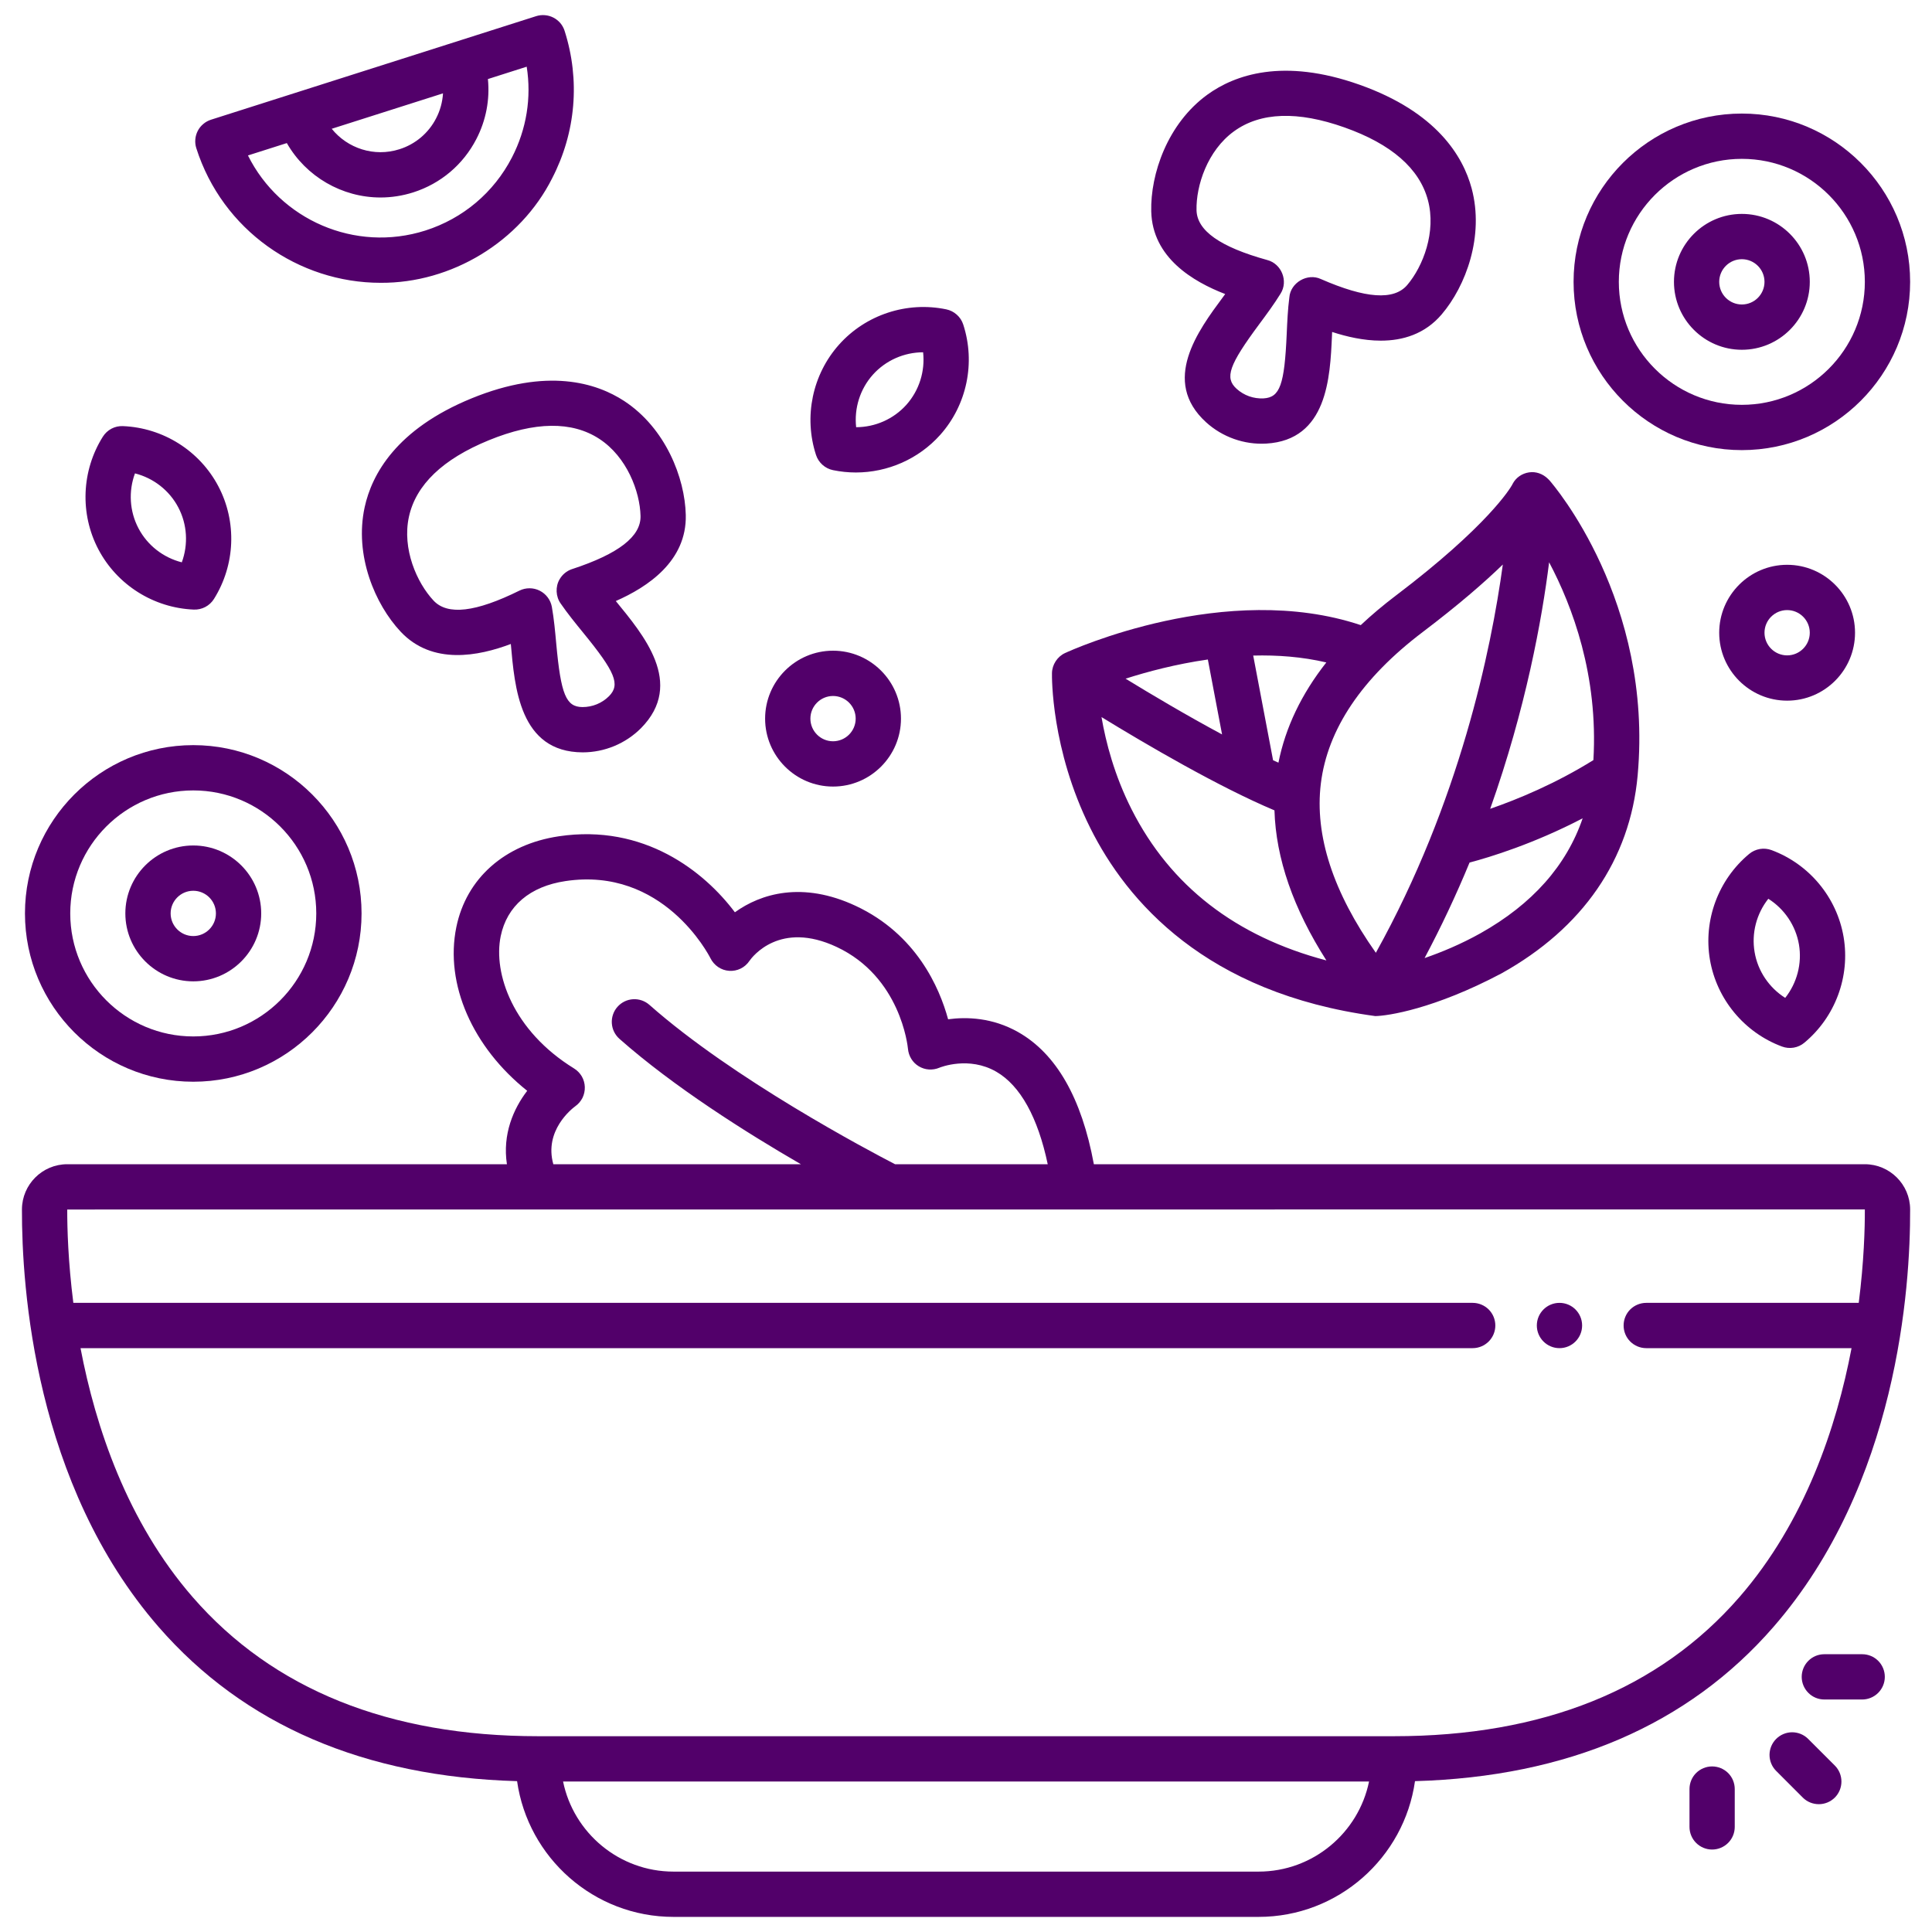 <svg width="50" height="50" viewBox="0 0 50 50" fill="none" xmlns="http://www.w3.org/2000/svg">
<g clip-path="url(#clip0_2994_15466)">
<path d="M48.262 30.13H28.309C27.994 28.419 27.336 27.268 26.349 26.71C25.683 26.333 25.015 26.314 24.537 26.379C24.313 25.557 23.715 24.18 22.15 23.446C20.767 22.798 19.686 23.128 19.019 23.61C18.226 22.553 16.666 21.314 14.463 21.643C13.061 21.852 12.069 22.731 11.81 23.993C11.507 25.472 12.233 27.104 13.644 28.23C13.287 28.695 13.001 29.355 13.119 30.13H1.74C1.096 30.13 0.571 30.654 0.568 31.297C0.562 33.317 0.893 38.414 4.106 42.106C6.315 44.644 9.434 45.984 13.382 46.096C13.664 48.079 15.372 49.609 17.431 49.609H32.571C34.631 49.609 36.339 48.079 36.62 46.096C40.568 45.984 43.688 44.644 45.896 42.106C49.11 38.414 49.441 33.317 49.434 31.297C49.432 30.654 48.906 30.13 48.262 30.13H48.262ZM14.889 28.629C14.968 28.573 15.031 28.498 15.075 28.412C15.117 28.325 15.138 28.229 15.135 28.132C15.132 28.036 15.105 27.941 15.057 27.857C15.008 27.774 14.94 27.703 14.857 27.652C13.271 26.674 12.761 25.192 12.958 24.229C13.119 23.446 13.715 22.939 14.636 22.802C17.156 22.425 18.338 24.703 18.386 24.798C18.479 24.985 18.663 25.112 18.872 25.125C18.974 25.132 19.076 25.112 19.168 25.067C19.26 25.022 19.338 24.953 19.395 24.868C19.471 24.759 20.185 23.819 21.653 24.507C23.304 25.281 23.491 27.069 23.498 27.142C23.515 27.33 23.617 27.499 23.779 27.596C23.858 27.643 23.947 27.672 24.039 27.678C24.131 27.684 24.224 27.669 24.309 27.633C24.34 27.62 25.076 27.327 25.784 27.736C26.406 28.095 26.86 28.918 27.115 30.13H23.164C22.472 29.772 18.979 27.927 16.807 26.006C16.749 25.955 16.682 25.916 16.61 25.891C16.537 25.866 16.46 25.855 16.383 25.86C16.306 25.865 16.231 25.884 16.162 25.918C16.093 25.952 16.031 25.999 15.98 26.057C15.929 26.114 15.89 26.181 15.865 26.254C15.84 26.327 15.829 26.404 15.834 26.481C15.839 26.558 15.858 26.633 15.892 26.702C15.926 26.771 15.973 26.833 16.03 26.884C17.436 28.127 19.312 29.311 20.727 30.13H14.32C14.075 29.26 14.799 28.695 14.889 28.629ZM32.571 48.437H17.431C16.023 48.437 14.844 47.434 14.572 46.105H35.431C35.159 47.434 33.98 48.437 32.571 48.437H32.571ZM45.012 41.337C42.935 43.723 39.928 44.933 36.076 44.933H13.927C10.074 44.933 7.067 43.723 4.99 41.337C3.289 39.382 2.472 36.928 2.084 34.89H38.113C38.268 34.89 38.417 34.828 38.527 34.718C38.637 34.608 38.699 34.459 38.699 34.304C38.699 34.148 38.637 33.999 38.527 33.889C38.417 33.78 38.268 33.718 38.113 33.718H1.898C1.762 32.649 1.739 31.783 1.74 31.302L48.262 31.3C48.264 31.782 48.24 32.649 48.104 33.718H42.605C42.449 33.718 42.3 33.78 42.19 33.889C42.08 33.999 42.019 34.148 42.019 34.304C42.019 34.459 42.08 34.608 42.19 34.718C42.3 34.828 42.449 34.89 42.605 34.89H47.918C47.53 36.928 46.713 39.382 45.012 41.337ZM35.592 26.296C35.914 26.291 37.115 26.114 38.857 25.192C40.964 24.02 42.183 22.25 42.382 20.071L42.382 20.068L42.383 20.059C42.787 15.559 40.207 12.553 40.097 12.428C40.094 12.425 40.092 12.423 40.09 12.421C40.08 12.41 40.07 12.4 40.06 12.391C39.93 12.264 39.751 12.197 39.571 12.225C39.388 12.253 39.234 12.359 39.148 12.52L39.148 12.521C39.142 12.532 39.135 12.543 39.13 12.555C39.088 12.63 38.507 13.609 36.117 15.419C35.804 15.656 35.503 15.909 35.216 16.178C31.726 15.014 27.739 16.82 27.565 16.9C27.365 16.991 27.228 17.201 27.225 17.421C27.223 17.5 27.199 19.389 28.217 21.43C29.161 23.323 31.206 25.703 35.592 26.296L35.592 26.296ZM31.259 17.067L31.627 19.007C30.709 18.514 29.794 17.971 29.13 17.564C29.692 17.384 30.434 17.186 31.259 17.068L31.259 17.067ZM29.287 20.949C28.84 20.067 28.618 19.206 28.507 18.558C29.652 19.26 31.541 20.366 32.983 20.972C33.02 22.216 33.471 23.515 34.327 24.856C31.981 24.238 30.289 22.928 29.287 20.949H29.287ZM38.318 24.151C37.809 24.436 37.304 24.645 36.868 24.795C37.296 23.991 37.684 23.166 38.032 22.323C38.56 22.183 39.692 21.838 40.959 21.178C40.541 22.401 39.657 23.398 38.318 24.151ZM41.237 19.671C40.256 20.282 39.279 20.685 38.566 20.932C39.488 18.335 39.905 16.034 40.091 14.552C40.695 15.691 41.366 17.482 41.237 19.671ZM36.825 16.353C37.733 15.665 38.402 15.085 38.893 14.61C38.59 16.825 37.774 20.759 35.607 24.658C34.5 23.09 34.02 21.621 34.183 20.281C34.355 18.872 35.244 17.55 36.825 16.353ZM34.325 17.144C33.681 17.962 33.267 18.828 33.086 19.738C33.039 19.717 32.993 19.697 32.947 19.675L32.433 16.966C33.057 16.95 33.699 16.997 34.325 17.144H34.325Z" fill="#52006A"/>
<path d="M5.002 27.995C7.403 27.995 9.357 26.041 9.357 23.639C9.357 21.238 7.403 19.284 5.002 19.284C2.6 19.284 0.646 21.238 0.646 23.639C0.646 26.041 2.6 27.995 5.002 27.995ZM5.002 20.456C6.757 20.456 8.185 21.884 8.185 23.639C8.185 25.395 6.757 26.823 5.002 26.823C3.246 26.823 1.818 25.395 1.818 23.639C1.818 21.884 3.246 20.456 5.002 20.456Z" fill="#52006A"/>
<path d="M5.002 25.397C5.971 25.397 6.76 24.608 6.76 23.639C6.76 22.67 5.971 21.881 5.002 21.881C4.033 21.881 3.244 22.67 3.244 23.639C3.244 24.608 4.033 25.397 5.002 25.397ZM5.002 23.053C5.325 23.053 5.588 23.316 5.588 23.639C5.588 23.962 5.325 24.225 5.002 24.225C4.679 24.225 4.416 23.962 4.416 23.639C4.416 23.316 4.679 23.053 5.002 23.053ZM21.559 20.356C22.528 20.356 23.317 19.567 23.317 18.598C23.317 17.629 22.528 16.84 21.559 16.84C20.59 16.84 19.801 17.629 19.801 18.598C19.801 19.567 20.59 20.356 21.559 20.356ZM21.559 18.012C21.882 18.012 22.145 18.275 22.145 18.598C22.145 18.921 21.882 19.184 21.559 19.184C21.236 19.184 20.973 18.921 20.973 18.598C20.973 18.275 21.236 18.012 21.559 18.012ZM46.251 14.617C45.282 14.617 44.493 15.406 44.493 16.375C44.493 17.345 45.282 18.133 46.251 18.133C47.22 18.133 48.008 17.345 48.008 16.375C48.008 15.406 47.22 14.617 46.251 14.617ZM46.251 16.961C45.928 16.961 45.665 16.698 45.665 16.375C45.665 16.052 45.928 15.789 46.251 15.789C46.574 15.789 46.837 16.052 46.837 16.375C46.837 16.698 46.574 16.961 46.251 16.961ZM45.079 11.649C47.48 11.649 49.434 9.695 49.434 7.294C49.434 4.892 47.48 2.939 45.079 2.939C42.677 2.939 40.724 4.892 40.724 7.294C40.724 9.695 42.677 11.649 45.079 11.649ZM45.079 4.111C46.834 4.111 48.262 5.539 48.262 7.294C48.262 9.049 46.834 10.477 45.079 10.477C43.324 10.477 41.895 9.049 41.895 7.294C41.895 5.539 43.324 4.111 45.079 4.111Z" fill="#52006A"/>
<path d="M45.079 9.052C46.049 9.052 46.837 8.263 46.837 7.294C46.837 6.325 46.049 5.536 45.079 5.536C44.11 5.536 43.322 6.325 43.322 7.294C43.322 8.263 44.11 9.052 45.079 9.052ZM45.079 6.708C45.402 6.708 45.665 6.971 45.665 7.294C45.665 7.617 45.403 7.88 45.079 7.88C44.756 7.88 44.493 7.617 44.493 7.294C44.493 6.971 44.756 6.708 45.079 6.708ZM12.206 10.309C10.252 11.108 9.622 12.281 9.438 13.124C9.165 14.375 9.708 15.643 10.367 16.346C11.188 17.222 12.389 16.98 13.22 16.666C13.32 17.773 13.439 19.467 15.081 19.471C15.647 19.47 16.189 19.245 16.589 18.845C17.736 17.684 16.635 16.414 15.937 15.555C16.75 15.197 17.776 14.528 17.748 13.327C17.726 12.365 17.224 11.08 16.154 10.378C15.432 9.906 14.161 9.51 12.206 10.309ZM15.512 11.359C16.223 11.824 16.562 12.72 16.577 13.354C16.589 13.883 16.011 14.332 14.809 14.727C14.806 14.727 14.804 14.729 14.801 14.729C14.8 14.729 14.799 14.73 14.799 14.73C14.666 14.776 14.554 14.868 14.483 14.991C14.37 15.18 14.38 15.444 14.515 15.626C14.691 15.882 14.896 16.133 15.094 16.376C15.928 17.396 16.058 17.718 15.76 18.018C15.579 18.199 15.331 18.3 15.072 18.299C14.649 18.295 14.516 17.973 14.396 16.662C14.367 16.344 14.337 16.016 14.282 15.706C14.249 15.525 14.132 15.37 13.968 15.287C13.803 15.204 13.608 15.204 13.443 15.285C12.31 15.845 11.583 15.93 11.221 15.544C10.787 15.081 10.402 14.204 10.583 13.374C10.764 12.547 11.459 11.881 12.65 11.394C13.841 10.907 14.804 10.895 15.512 11.359ZM31.708 7.61L31.648 7.692C31.008 8.555 30.041 9.859 31.212 10.927C31.633 11.311 32.202 11.513 32.77 11.48C34.352 11.388 34.423 9.767 34.471 8.694L34.475 8.591C34.847 8.712 35.289 8.816 35.735 8.816C36.302 8.816 36.874 8.648 37.31 8.137C37.935 7.404 38.417 6.112 38.086 4.875C37.862 4.042 37.178 2.9 35.188 2.194C33.198 1.487 31.947 1.943 31.248 2.449C30.212 3.2 29.771 4.507 29.794 5.47C29.823 6.671 30.88 7.29 31.708 7.61ZM31.936 3.398C32.621 2.901 33.584 2.868 34.796 3.298C36.009 3.728 36.735 4.361 36.954 5.178C37.174 5.999 36.83 6.893 36.419 7.376C36.075 7.779 35.344 7.728 34.185 7.222C33.837 7.059 33.397 7.314 33.368 7.698C33.328 8.006 33.314 8.329 33.3 8.642C33.242 9.958 33.125 10.285 32.702 10.31C32.575 10.317 32.447 10.298 32.327 10.256C32.207 10.213 32.096 10.147 32.002 10.061C31.689 9.776 31.805 9.448 32.589 8.39C32.779 8.134 32.975 7.869 33.14 7.601C33.347 7.276 33.167 6.825 32.795 6.729C31.577 6.392 30.979 5.97 30.966 5.441C30.951 4.807 31.248 3.896 31.936 3.398H31.936ZM9.849 7.319C11.68 7.332 13.463 6.258 14.29 4.613C14.903 3.426 15.018 2.072 14.612 0.799C14.589 0.725 14.551 0.657 14.502 0.598C14.452 0.54 14.391 0.491 14.323 0.456C14.255 0.421 14.18 0.399 14.103 0.393C14.027 0.386 13.949 0.395 13.876 0.418L5.461 3.098C5.387 3.122 5.319 3.159 5.261 3.209C5.202 3.258 5.153 3.319 5.118 3.387C5.083 3.456 5.061 3.53 5.055 3.607C5.048 3.684 5.057 3.761 5.08 3.834C5.757 5.959 7.73 7.319 9.849 7.319ZM11.465 2.416C11.451 2.641 11.391 2.861 11.287 3.061C11.19 3.251 11.056 3.419 10.893 3.557C10.73 3.694 10.542 3.798 10.338 3.862C9.683 4.071 8.993 3.839 8.585 3.333L11.465 2.416ZM7.423 3.703C7.922 4.575 8.855 5.111 9.848 5.111C10.128 5.111 10.413 5.068 10.694 4.979C11.405 4.752 11.985 4.262 12.328 3.599C12.579 3.114 12.68 2.577 12.627 2.046L13.631 1.726C13.758 2.526 13.627 3.342 13.249 4.075C12.779 4.984 11.983 5.655 11.009 5.966C9.186 6.546 7.244 5.686 6.417 4.023L7.423 3.703H7.423ZM45.848 22.001C45.751 21.965 45.647 21.955 45.545 21.972C45.444 21.99 45.348 22.033 45.269 22.099C44.468 22.765 44.079 23.814 44.253 24.837C44.428 25.86 45.142 26.721 46.117 27.084C46.214 27.12 46.318 27.13 46.42 27.113C46.522 27.096 46.617 27.052 46.696 26.986C47.497 26.32 47.886 25.271 47.712 24.248C47.538 23.225 46.824 22.364 45.848 22.001H45.848ZM46.201 25.825C45.785 25.562 45.492 25.132 45.409 24.64C45.325 24.148 45.459 23.646 45.764 23.26C46.18 23.523 46.473 23.953 46.557 24.445C46.64 24.937 46.506 25.439 46.201 25.825ZM21.557 12.167C21.752 12.207 21.951 12.228 22.149 12.228C22.973 12.228 23.773 11.88 24.331 11.256C25.023 10.482 25.251 9.387 24.928 8.397C24.896 8.299 24.838 8.211 24.761 8.143C24.684 8.074 24.591 8.027 24.49 8.006C23.47 7.794 22.407 8.144 21.716 8.917C21.024 9.691 20.796 10.786 21.119 11.776C21.151 11.874 21.209 11.961 21.286 12.03C21.363 12.099 21.456 12.146 21.557 12.167ZM22.589 9.698C22.922 9.326 23.399 9.118 23.89 9.117C23.944 9.606 23.79 10.102 23.458 10.475C23.125 10.847 22.648 11.055 22.157 11.056C22.103 10.567 22.257 10.07 22.589 9.698ZM5.016 15.776C5.119 15.78 5.222 15.757 5.313 15.709C5.404 15.661 5.481 15.59 5.536 15.503C6.09 14.621 6.135 13.504 5.651 12.585C5.168 11.667 4.222 11.07 3.182 11.028C3.079 11.023 2.976 11.046 2.885 11.094C2.794 11.142 2.717 11.214 2.662 11.301C2.108 12.182 2.063 13.3 2.547 14.219C3.03 15.137 3.976 15.734 5.016 15.776ZM3.493 12.251C3.97 12.372 4.382 12.689 4.614 13.131C4.847 13.572 4.875 14.092 4.705 14.553C4.228 14.432 3.816 14.115 3.584 13.673C3.351 13.231 3.323 12.712 3.493 12.251L3.493 12.251ZM46.792 45C46.682 44.891 46.534 44.831 46.379 44.831C46.224 44.832 46.076 44.894 45.967 45.003C45.858 45.112 45.796 45.261 45.795 45.415C45.795 45.57 45.855 45.718 45.964 45.828L46.656 46.521C46.77 46.635 46.92 46.692 47.071 46.692C47.221 46.692 47.37 46.635 47.485 46.521C47.595 46.411 47.656 46.262 47.656 46.106C47.656 45.951 47.595 45.802 47.485 45.692L46.792 45H46.792ZM48.193 42.811H47.214C47.058 42.811 46.909 42.872 46.8 42.982C46.69 43.092 46.628 43.241 46.628 43.397C46.628 43.552 46.69 43.701 46.8 43.811C46.909 43.921 47.058 43.983 47.214 43.983H48.193C48.348 43.983 48.497 43.921 48.607 43.811C48.717 43.701 48.779 43.552 48.779 43.397C48.779 43.241 48.717 43.092 48.607 42.982C48.497 42.872 48.348 42.811 48.193 42.811ZM44.309 45.715C44.154 45.715 44.005 45.777 43.895 45.886C43.785 45.996 43.724 46.145 43.724 46.301V47.28C43.724 47.435 43.785 47.584 43.895 47.694C44.005 47.804 44.154 47.866 44.309 47.866C44.465 47.866 44.614 47.804 44.724 47.694C44.834 47.584 44.895 47.435 44.895 47.28V46.301C44.895 46.145 44.834 45.996 44.724 45.886C44.614 45.777 44.465 45.715 44.309 45.715Z" fill="#52006A"/>
<path d="M40.359 34.89C40.683 34.89 40.945 34.627 40.945 34.304C40.945 33.98 40.683 33.718 40.359 33.718C40.036 33.718 39.773 33.98 39.773 34.304C39.773 34.627 40.036 34.89 40.359 34.89Z" fill="#52006A"/>
</g>
<defs>
<clipPath id="clip0_2994_15466">
<rect width="50" height="50" fill="white"/>
</clipPath>
</defs>
</svg>
